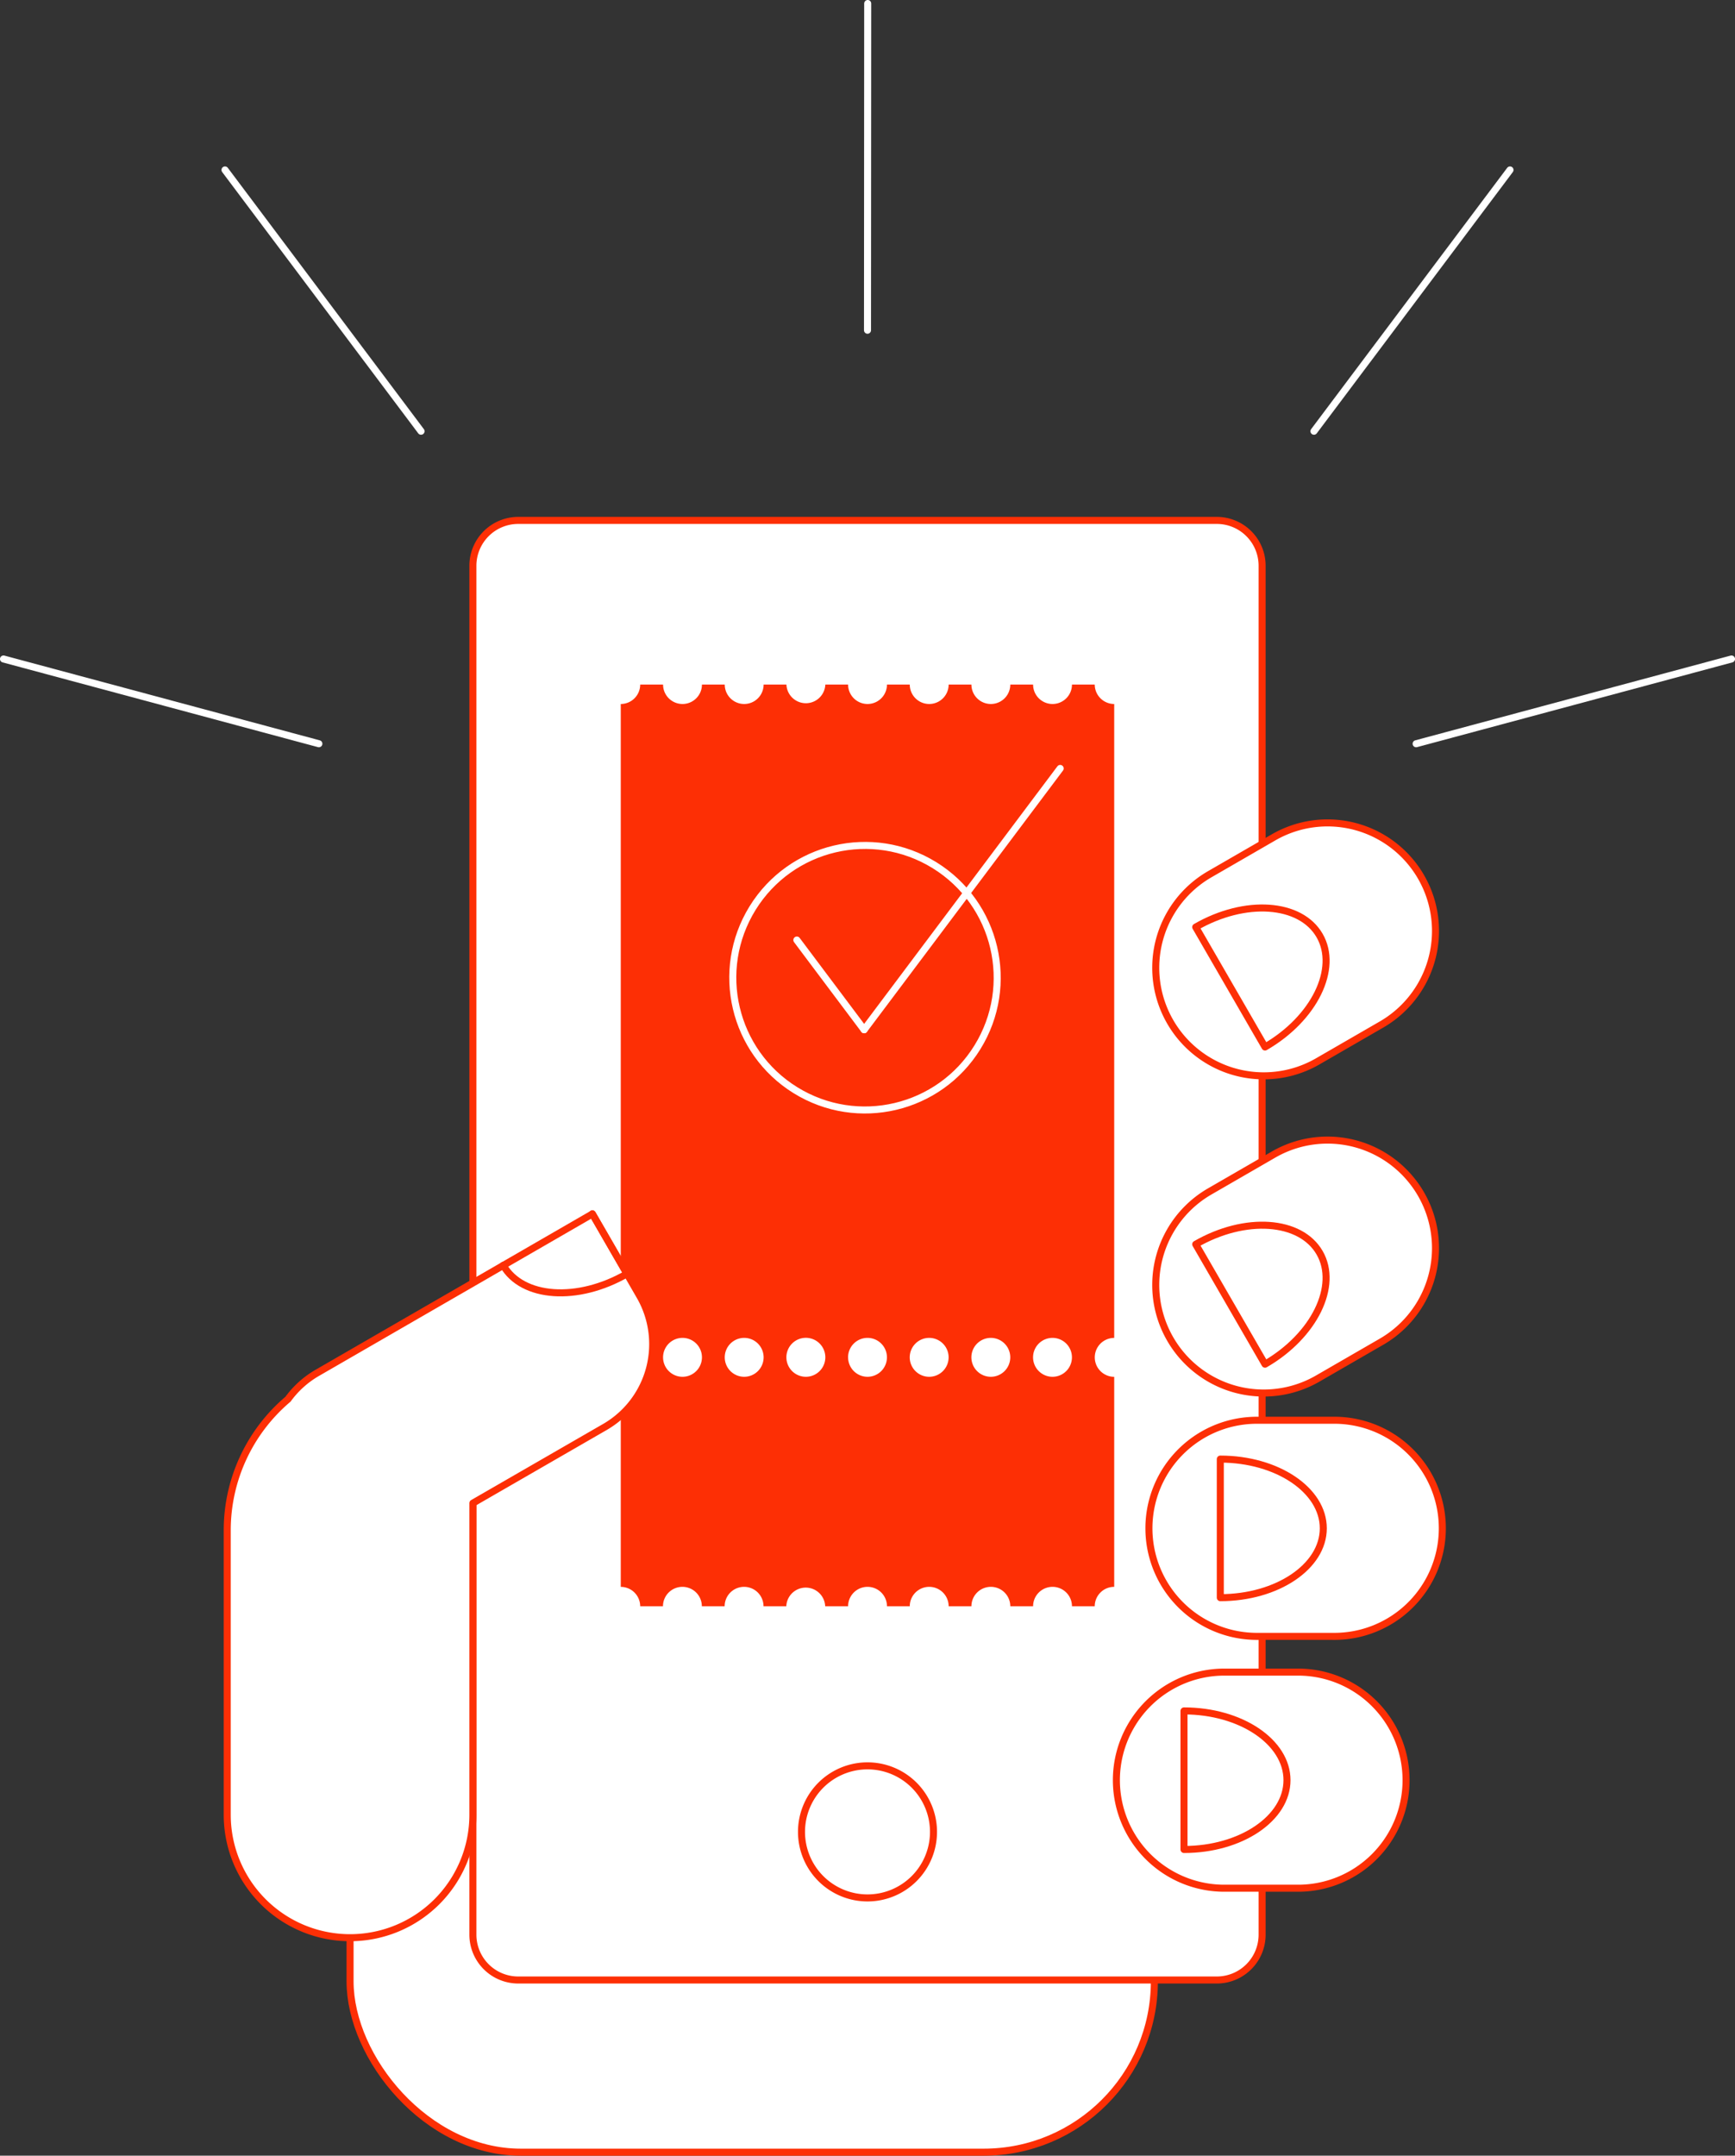 <svg xmlns="http://www.w3.org/2000/svg" viewBox="0 0 525.76 652.9"><rect x="0" y="0" width="525.76" height="652.9" fill="#333333" stroke="none"/><defs><style>.cls-1,.cls-5,.cls-6{fill:none;}.cls-1,.cls-6{stroke:#fff;}.cls-1,.cls-2,.cls-3,.cls-5{stroke-linecap:round;stroke-linejoin:round;}.cls-1,.cls-2,.cls-3,.cls-5,.cls-6{stroke-width:2.13px;}.cls-2,.cls-3{fill:#fff;}.cls-2,.cls-3,.cls-5{stroke:#fd2f05;}.cls-3,.cls-4,.cls-5{fill-rule:evenodd;}.cls-4{fill:#fd2f05;}.cls-6{stroke-miterlimit:22.93;}</style></defs><title>Recurso 5</title><g id="Capa_2" data-name="Capa 2"><g id="Layer_1" data-name="Layer 1"><line class="cls-1" x1="398.17" y1="130.61" x2="457.58" y2="51.47"/><line class="cls-1" x1="127.59" y1="130.61" x2="68.18" y2="51.47"/><line class="cls-1" x1="262.88" y1="100.02" x2="262.94" y2="1.06"/><line class="cls-1" x1="429.13" y1="225.26" x2="524.7" y2="199.59"/><rect class="cls-2" x="106.08" y="449.85" width="243.73" height="201.99" rx="51.75"/><path class="cls-3" d="M157,157.62H368.76a13.73,13.73,0,0,1,13.7,13.7V586a13.73,13.73,0,0,1-13.7,13.69H157A13.74,13.74,0,0,1,143.3,586V171.32A13.74,13.74,0,0,1,157,157.62Z"/><path class="cls-3" d="M370.46,506.44h22.32a32.73,32.73,0,1,1,0,65.45H370.46a32.73,32.73,0,0,1,0-65.45Z"/><path class="cls-3" d="M262.88,534.83a20,20,0,1,1-20,20A20,20,0,0,1,262.88,534.83Z"/><path class="cls-3" d="M390,539.16c0,11.58-14,21-31.21,21V518.19C376,518.19,390,527.58,390,539.16Z"/><path class="cls-3" d="M381.46,430.16h22.31a32.73,32.73,0,1,1,0,65.45H381.46a32.73,32.73,0,1,1,0-65.45Z"/><path class="cls-3" d="M401,462.89c0,11.58-14,21-31.21,21V441.92C387,441.92,401,451.31,401,462.89Z"/><path class="cls-3" d="M366.59,360.85l19.33-11.16a32.72,32.72,0,1,1,32.72,56.68l-19.33,11.16a32.72,32.72,0,0,1-32.72-56.68Z"/><path class="cls-3" d="M399.88,379.42c5.79,10-1.61,25.14-16.54,33.76l-21-36.32C377.3,368.24,394.09,369.39,399.88,379.42Z"/><path class="cls-3" d="M366.59,264.78l19.33-11.16a32.72,32.72,0,1,1,32.72,56.68l-19.33,11.16a32.72,32.72,0,0,1-32.72-56.68Z"/><path class="cls-3" d="M399.88,283.35c5.79,10-1.61,25.14-16.54,33.76l-21-36.32C377.3,272.17,394.09,273.32,399.88,283.35Z"/><path class="cls-4" d="M231.4,207.33a5.89,5.89,0,0,1-11.78,0h-6.91a5.89,5.89,0,0,1-11.78,0H194a5.89,5.89,0,0,1-5.89,5.89v192a5.89,5.89,0,0,1,0,11.78v63.62A5.89,5.89,0,0,1,194,486.5h6.9a5.89,5.89,0,0,1,11.78,0h6.91a5.89,5.89,0,0,1,11.78,0h6.9a5.9,5.9,0,0,1,11.79,0H257a5.89,5.89,0,0,1,11.78,0h6.91a5.89,5.89,0,0,1,11.78,0h6.9a5.89,5.89,0,0,1,11.78,0h6.91a5.89,5.89,0,0,1,11.78,0h6.9a5.89,5.89,0,0,1,5.9-5.89V417a5.89,5.89,0,1,1,0-11.78v-192a5.9,5.9,0,0,1-5.9-5.89h-6.9a5.89,5.89,0,0,1-11.78,0h-6.91a5.89,5.89,0,1,1-11.78,0h-6.9a5.89,5.89,0,0,1-11.78,0h-6.91a5.89,5.89,0,1,1-11.78,0h-6.9a5.9,5.9,0,0,1-11.79,0ZM200.93,411.1a5.89,5.89,0,1,1,5.89,5.89,5.89,5.89,0,0,1-5.89-5.89Zm18.69,0a5.89,5.89,0,1,1,5.89,5.89,5.89,5.89,0,0,1-5.89-5.89Zm18.68,0a5.9,5.9,0,1,1,5.9,5.89,5.9,5.9,0,0,1-5.9-5.89Zm18.69,0a5.89,5.89,0,1,1,5.89,5.89A5.89,5.89,0,0,1,257,411.1Zm18.69,0a5.89,5.89,0,1,1,5.89,5.89,5.89,5.89,0,0,1-5.89-5.89Zm18.68,0a5.89,5.89,0,1,1,5.89,5.89,5.89,5.89,0,0,1-5.89-5.89Zm18.69,0a5.89,5.89,0,1,1,5.89,5.89A5.89,5.89,0,0,1,313.05,411.1Z"/><path class="cls-3" d="M87.27,423.78a28.7,28.7,0,0,1,8.91-8l83.33-48.11,14.44,25a29,29,0,0,1-10.57,39.48L143.3,455.26v94.4a37.22,37.22,0,0,1-74.44,0V463.41A52,52,0,0,1,87.27,423.78Z"/><path class="cls-5" d="M179.51,367.63,190,385.79c-14.92,8.62-31.72,7.47-37.51-2.56"/><circle class="cls-6" cx="262.11" cy="296.1" r="40.06" transform="translate(-127.56 363.4) rotate(-58.28)"/><line class="cls-1" x1="261.86" y1="311.88" x2="241.47" y2="284.71"/><line class="cls-1" x1="261.86" y1="311.88" x2="321.27" y2="232.74"/><line class="cls-1" x1="96.63" y1="225.26" x2="1.06" y2="199.59"/></g></g></svg>